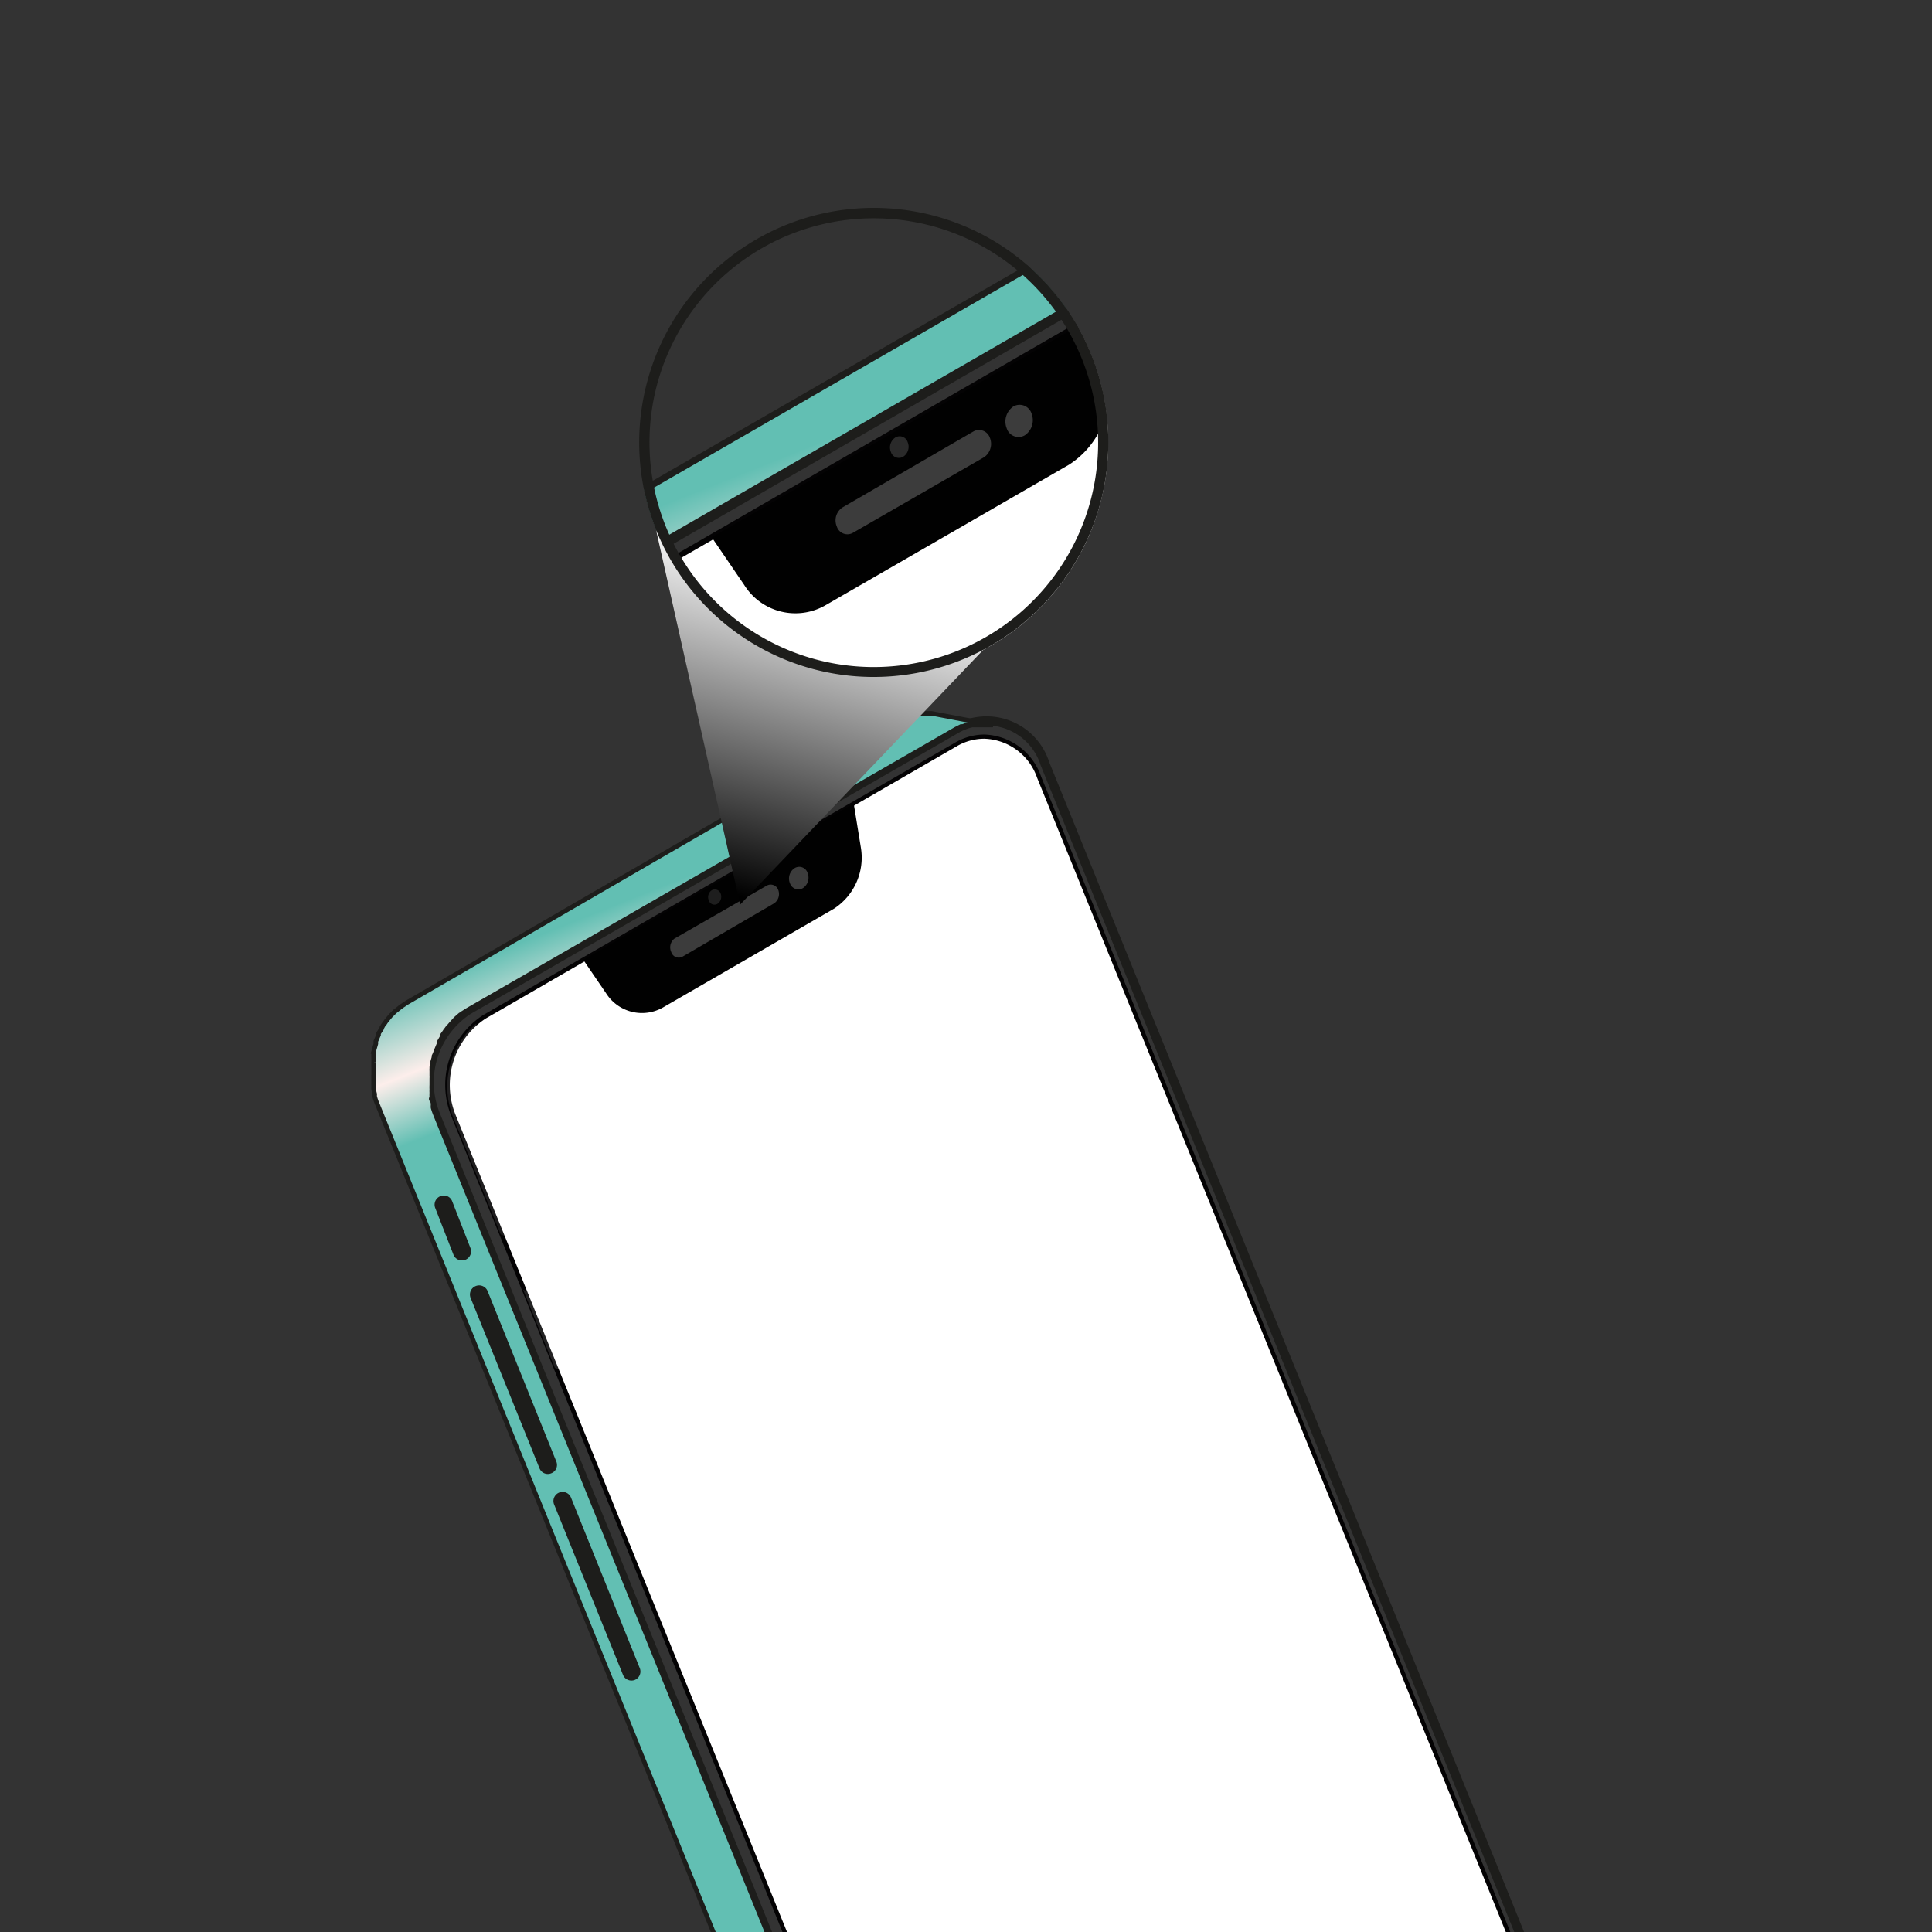 <svg xmlns="http://www.w3.org/2000/svg" xmlns:xlink="http://www.w3.org/1999/xlink" viewBox="0 0 106 106"><rect x="0" y="0" width="106" height="106" fill="#333333" stroke="none"/><defs><style>.cls-1,.cls-15,.cls-3{fill:none;}.cls-17,.cls-2,.cls-9{isolation:isolate;}.cls-15,.cls-16,.cls-3,.cls-5{stroke:#1d1d1b;stroke-miterlimit:10;}.cls-3{stroke-width:0.5px;}.cls-4{fill:#fff;}.cls-5{stroke-width:0.25px;fill:url(#linear-gradient);}.cls-6{fill:#040304;}.cls-7{fill:#010101;}.cls-8{fill:#3c3c3c;}.cls-9{opacity:0.5;}.cls-10{fill:#1d1d1b;}.cls-11{clip-path:url(#clip-path);}.cls-12,.cls-13,.cls-19,.cls-20{opacity:0.15;mix-blend-mode:screen;}.cls-12{fill:url(#Degradado_sin_nombre_1349);}.cls-13{fill:url(#Degradado_sin_nombre_1350);}.cls-14{clip-path:url(#clip-path-2);}.cls-15{stroke-width:0.71px;}.cls-16{stroke-width:0.36px;fill:url(#linear-gradient-2);}.cls-17{opacity:0.7;}.cls-18{clip-path:url(#clip-path-3);}.cls-19{fill:url(#Degradado_sin_nombre_1349-2);}.cls-20{fill:url(#Degradado_sin_nombre_1350-2);}.cls-21{fill:url(#linear-gradient-3);}</style><linearGradient id="linear-gradient" x1="-339.83" y1="1223.06" x2="-339.83" y2="1134.41" gradientTransform="matrix(0.93, -0.37, 0.37, 0.93, -74.41, -1134.08)" gradientUnits="userSpaceOnUse"><stop offset="0" stop-color="#776cab"/><stop offset="0.03" stop-color="#6f8aae"/><stop offset="0.05" stop-color="#69a1b0"/><stop offset="0.08" stop-color="#65b2b2"/><stop offset="0.11" stop-color="#63bcb3"/><stop offset="0.16" stop-color="#62bfb3"/><stop offset="0.51" stop-color="#62bfb3"/><stop offset="0.86" stop-color="#62bfb3"/><stop offset="0.9" stop-color="#fdeeeb"/><stop offset="0.95" stop-color="#62bfb3"/><stop offset="1" stop-color="#62bfb3"/></linearGradient><clipPath id="clip-path"><path id="SVGID" class="cls-1" d="M52.39,40.91a3.25,3.25,0,0,1,4.71,1.83l27.61,68A4.58,4.58,0,0,1,83,116.29L57.19,131.18a3.26,3.26,0,0,1-4.71-1.84l-27.6-68a4.56,4.56,0,0,1,1.73-5.55Z"/></clipPath><linearGradient id="Degradado_sin_nombre_1349" x1="-1093.07" y1="-1368.2" x2="-1042.59" y2="-1376.02" gradientTransform="matrix(1.45, 0, 0, 1, 1600.22, 1444)" gradientUnits="userSpaceOnUse"><stop offset="0" stop-color="#fff"/><stop offset="0.01" stop-color="#fff" stop-opacity="0.97"/><stop offset="0.13" stop-color="#fff" stop-opacity="0.72"/><stop offset="0.24" stop-color="#fff" stop-opacity="0.5"/><stop offset="0.34" stop-color="#fff" stop-opacity="0.32"/><stop offset="0.45" stop-color="#fff" stop-opacity="0.18"/><stop offset="0.54" stop-color="#fff" stop-opacity="0.08"/><stop offset="0.63" stop-color="#fff" stop-opacity="0.02"/><stop offset="0.7" stop-color="#fff" stop-opacity="0"/></linearGradient><linearGradient id="Degradado_sin_nombre_1350" x1="-1090.35" y1="-3303.24" x2="-1039.86" y2="-3311.07" gradientTransform="matrix(1.45, 0, 0, 0.33, 1596.26, 1160.9)" gradientUnits="userSpaceOnUse"><stop offset="0" stop-color="#fff"/><stop offset="0.1" stop-color="#fff" stop-opacity="0.75"/><stop offset="0.2" stop-color="#fff" stop-opacity="0.53"/><stop offset="0.3" stop-color="#fff" stop-opacity="0.34"/><stop offset="0.39" stop-color="#fff" stop-opacity="0.19"/><stop offset="0.48" stop-color="#fff" stop-opacity="0.09"/><stop offset="0.56" stop-color="#fff" stop-opacity="0.02"/><stop offset="0.62" stop-color="#fff" stop-opacity="0"/></linearGradient><clipPath id="clip-path-2"><path id="SVGID-2" data-name="SVGID" class="cls-1" d="M60.37,27.6a12.86,12.86,0,1,1-9.1-15.74A12.87,12.87,0,0,1,60.37,27.6Z"/></clipPath><linearGradient id="linear-gradient-2" x1="-322.03" y1="1239.54" x2="-322.03" y2="1113.11" xlink:href="#linear-gradient"/><clipPath id="clip-path-3"><path id="SVGID-3" data-name="SVGID" class="cls-1" d="M68.14,12.73c2.54-1.47,5.54-.3,6.71,2.61l39.37,97a6.52,6.52,0,0,1-2.48,7.92L75,141.47c-2.53,1.46-5.54.29-6.71-2.62l-39.37-97A6.51,6.51,0,0,1,31.37,34Z"/></clipPath><linearGradient id="Degradado_sin_nombre_1349-2" x1="-1097.9" y1="-1386.14" x2="-1025.9" y2="-1397.31" gradientTransform="matrix(1.45, 0, 0, 1, 1606.96, 1448.68)" xlink:href="#Degradado_sin_nombre_1349"/><linearGradient id="Degradado_sin_nombre_1350-2" x1="-1094.05" y1="-3349.82" x2="-1022.05" y2="-3360.98" gradientTransform="matrix(1.45, 0, 0, 0.33, 1601.43, 1165.91)" xlink:href="#Degradado_sin_nombre_1350"/><linearGradient id="linear-gradient-3" x1="-127.94" y1="161.15" x2="-109.3" y2="161.15" gradientTransform="matrix(-0.26, 0.97, 0.97, 0.26, -143.51, 113.48)" gradientUnits="userSpaceOnUse"><stop offset="0" stop-color="#fff"/><stop offset="1"/></linearGradient></defs><title>webIcons</title><g class="cls-2"><g id="earpiece"><path class="cls-3" d="M52.45,40a3.36,3.36,0,0,1,4.88,1.9l28.13,69.3a4.75,4.75,0,0,1-1.8,5.76L56.91,132.37a3.38,3.38,0,0,1-4.89-1.9L23.9,61.17a4.74,4.74,0,0,1,1.8-5.76Z"/><path class="cls-4" d="M52.39,40.91a3.25,3.25,0,0,1,4.71,1.83l27.61,68A4.58,4.58,0,0,1,83,116.29L57.19,131.18a3.26,3.26,0,0,1-4.71-1.84l-27.6-68a4.56,4.56,0,0,1,1.73-5.55Z"/><path class="cls-5" d="M51.12,39.14l-.13,0h-.35l-.29,0h0l-.25.05-.1,0-.19.06-.11,0-.2.08-.09,0-.28.15L22.34,55l-.3.2-.08.06-.21.17-.08.06-.24.24h0l-.06.07-.18.22-.08.12a.83.83,0,0,0-.11.15l0,0a.41.41,0,0,1-.05.09c0,.08-.09.16-.13.24a.35.35,0,0,0-.05.08s0,0,0,0,0,.05,0,.08l-.15.35,0,.08a.14.14,0,0,1,0,.06l-.12.42s0,0,0,0v0a.13.13,0,0,1,0,.06,2.87,2.87,0,0,0,0,.31s0,.07,0,.1,0,.07,0,.1a.86.86,0,0,0,0,.16.66.66,0,0,0,0,.14c0,.1,0,.2,0,.3v.09h0a1.5,1.5,0,0,0,0,.22,1.09,1.09,0,0,0,0,.18,2.17,2.17,0,0,0,0,.25.9.9,0,0,0,0,.16,2.61,2.61,0,0,0,.06.27.57.57,0,0,0,0,.14,2.7,2.7,0,0,0,.14.4l28.12,69.3a3.57,3.57,0,0,0,2.86,2.34l3.36.39A3.59,3.59,0,0,1,52,130.47L23.9,61.17a3.84,3.84,0,0,1-.14-.4,1,1,0,0,1,0-.14c0-.09,0-.18-.07-.27s0-.11,0-.17a2,2,0,0,1,0-.24,1.09,1.09,0,0,1,0-.18,1.94,1.94,0,0,1,0-.24v-.38a.71.71,0,0,0,0-.14l0-.26a.43.43,0,0,1,0-.11c0-.1,0-.2.05-.31a.07.07,0,0,0,0,0,.24.24,0,0,0,0-.08l.12-.41a.78.78,0,0,0,.05-.14l.15-.36.06-.12,0-.09.14-.24,0-.08.15-.21a.44.44,0,0,1,.08-.11l.18-.22.06-.07L25,55.9l.08-.07a1.93,1.93,0,0,1,.21-.17l.08-.06.3-.19L52.45,40l.28-.14.09,0,.2-.08.11,0,.19,0,.1,0,.24,0h.05l.29,0h.48Z"/><path class="cls-6" d="M54,40.53h0a3.17,3.17,0,0,1,2.9,2.14l27.71,68.24A4.36,4.36,0,0,1,83,116.2L57.08,131.14a2.94,2.94,0,0,1-1.5.42,3.17,3.17,0,0,1-2.9-2.14L25,61.18a4.37,4.37,0,0,1,1.65-5.3L52.5,40.94a3,3,0,0,1,1.5-.41m0-.23a3.22,3.22,0,0,0-1.61.45L26.51,55.69a4.57,4.57,0,0,0-1.74,5.57l27.7,68.24a3.4,3.4,0,0,0,3.11,2.28,3.2,3.2,0,0,0,1.61-.44L83.07,116.4a4.6,4.6,0,0,0,1.75-5.58L57.11,42.58A3.41,3.41,0,0,0,54,40.3Z"/><g class="cls-2"><path class="cls-7" d="M32,52.66l14.84-8.57.39,2.4a3.34,3.34,0,0,1-1.48,3.37l-9.35,5.4a2.33,2.33,0,0,1-3.15-.77Z"/></g><g class="cls-2"><path class="cls-8" d="M43.6,47.63a.48.48,0,0,1,.71.27.69.69,0,0,1-.26.83.49.49,0,0,1-.71-.27A.68.68,0,0,1,43.6,47.63Z"/></g><g class="cls-9"><path class="cls-8" d="M39.06,48.84a.34.34,0,0,1,.48.19.47.47,0,0,1-.18.56.32.32,0,0,1-.47-.19A.45.45,0,0,1,39.06,48.84Z"/></g><path class="cls-8" d="M42.07,48.59a.44.44,0,0,1,.63.24.62.62,0,0,1-.24.74l-5,2.91a.43.43,0,0,1-.63-.24A.61.61,0,0,1,37,51.5Z"/><path class="cls-10" d="M30.25,80.83h0a.49.49,0,0,1-.65-.27l-3.78-9.35a.5.5,0,0,1,.28-.65h0a.5.5,0,0,1,.65.27l3.77,9.35A.49.49,0,0,1,30.25,80.83Z"/><path class="cls-10" d="M25.53,69.12h0a.5.5,0,0,1-.65-.28l-1-2.56a.5.5,0,0,1,.28-.65h0a.49.49,0,0,1,.65.28l1,2.56A.5.5,0,0,1,25.53,69.12Z"/><path class="cls-10" d="M34.83,92.17h0a.5.5,0,0,1-.65-.28L30.4,82.54a.5.5,0,0,1,.28-.65h0a.5.5,0,0,1,.65.28l3.77,9.35A.5.5,0,0,1,34.83,92.17Z"/><g class="cls-11"><rect class="cls-12" x="15.1" y="66.89" width="72.7" height="10.17" transform="translate(30.86 -14.07) rotate(22.1)"/><rect class="cls-13" x="15.25" y="80.19" width="72.7" height="3.32" transform="translate(34.58 -13.4) rotate(22.1)"/></g><g class="cls-14"><path class="cls-15" d="M68.22,11.37c2.64-1.52,5.75-.31,7,2.71l40.11,98.84a6.78,6.78,0,0,1-2.57,8.22l-38.16,22c-2.63,1.52-5.75.3-7-2.71L27.49,41.61a6.76,6.76,0,0,1,2.58-8.21Z"/><path class="cls-4" d="M68.14,12.73c2.54-1.47,5.54-.3,6.71,2.61l39.37,97a6.52,6.52,0,0,1-2.48,7.92L75,141.47c-2.53,1.46-5.54.29-6.71-2.62l-39.37-97A6.51,6.51,0,0,1,31.37,34Z"/><path class="cls-16" d="M66.32,10.2l-.19,0h-.49l-.42,0h-.06a2.14,2.14,0,0,0-.35.06l-.14,0-.28.08-.14,0-.29.11-.13,0-.4.21-38.15,22-.43.28-.12.09-.3.24-.1.09c-.12.11-.24.22-.35.34v0l-.09.1a3.88,3.88,0,0,0-.26.31l-.12.16-.15.22a.56.56,0,0,0-.05.08l-.08.12-.19.34-.06.13,0,.06a1.17,1.17,0,0,1-.05.11l-.21.51s0,.07,0,.11l0,.09a5.72,5.72,0,0,0-.17.59.24.24,0,0,0,0,.08v0s0,.06,0,.09-.05.29-.08.44a.77.77,0,0,1,0,.15.59.59,0,0,1,0,.13,1.93,1.93,0,0,0,0,.24,1.36,1.36,0,0,0,0,.2c0,.14,0,.28,0,.43a.48.48,0,0,1,0,.12v0l0,.31a2.28,2.28,0,0,0,0,.26c0,.12,0,.23.05.35a2,2,0,0,0,0,.24l.09.38c0,.06,0,.13.05.2s.13.38.2.56l40.12,98.85a5.08,5.08,0,0,0,4.08,3.33l4.79.55a5.08,5.08,0,0,1-4.08-3.33L27.49,41.61a5.27,5.27,0,0,1-.19-.56,1.94,1.94,0,0,1-.05-.2c0-.13-.07-.26-.1-.38s0-.16,0-.24,0-.23-.05-.35,0-.17,0-.26,0-.22,0-.33a.48.48,0,0,1,0-.12c0-.15,0-.29,0-.44s0-.13,0-.19l0-.37a.77.77,0,0,0,0-.15c0-.15.05-.3.08-.44a.29.29,0,0,0,0-.09l0-.1c.05-.2.11-.4.17-.59s.05-.13.07-.2.14-.34.22-.51a.89.89,0,0,1,.08-.17l.06-.13.2-.34.07-.12.2-.3.12-.16a3.88,3.88,0,0,1,.26-.31l.09-.1a3.06,3.06,0,0,1,.36-.36l.1-.09.3-.24.12-.09.43-.28,38.15-22,.4-.21.13-.05L69,11l.14-.05.28-.09.14,0a2.14,2.14,0,0,1,.35-.06l.06,0,.42,0h.43l.25,0Z"/><path class="cls-6" d="M70.43,12.18h0a4.52,4.52,0,0,1,4.14,3.06l39.51,97.32a6.22,6.22,0,0,1-2.35,7.55L74.82,141.42a4.26,4.26,0,0,1-2.14.59,4.54,4.54,0,0,1-4.14-3L29,41.63a6.23,6.23,0,0,1,2.36-7.55l36.9-21.31a4.26,4.26,0,0,1,2.14-.59m0-.32a4.63,4.63,0,0,0-2.3.64L31.23,33.8a6.54,6.54,0,0,0-2.49,8l39.51,97.33a4.85,4.85,0,0,0,4.43,3.25,4.56,4.56,0,0,0,2.3-.63l36.91-21.31a6.55,6.55,0,0,0,2.49-8L74.87,15.11a4.86,4.86,0,0,0-4.44-3.25Z"/><g class="cls-2"><path class="cls-7" d="M39.05,29.48,60.22,17.26l.55,3.42a4.75,4.75,0,0,1-2.11,4.81l-13.34,7.7a3.31,3.31,0,0,1-4.49-1.1Z"/></g><g class="cls-2"><path class="cls-8" d="M55.6,22.3a.69.69,0,0,1,1,.4,1,1,0,0,1-.37,1.18.68.68,0,0,1-1-.39A1,1,0,0,1,55.6,22.3Z"/></g><g class="cls-17"><path class="cls-8" d="M49.13,24a.46.46,0,0,1,.67.26.65.65,0,0,1-.25.8.46.46,0,0,1-.67-.26A.65.65,0,0,1,49.13,24Z"/></g><path class="cls-8" d="M53.41,23.67a.63.63,0,0,1,.9.35A.89.89,0,0,1,54,25.08l-7.2,4.15a.61.61,0,0,1-.89-.35.85.85,0,0,1,.33-1.05Z"/><path class="cls-10" d="M36.55,69.66h0a.71.71,0,0,1-.93-.39L30.24,55.94a.71.71,0,0,1,.39-.93h0a.71.71,0,0,1,.93.39L37,68.73A.71.71,0,0,1,36.55,69.66Z"/><path class="cls-10" d="M29.82,53h0a.72.72,0,0,1-.93-.4l-1.47-3.65a.72.72,0,0,1,.39-.93h0a.71.71,0,0,1,.93.4L30.22,52A.71.71,0,0,1,29.82,53Z"/><path class="cls-10" d="M43.09,85.83h0a.71.71,0,0,1-.93-.39L36.77,72.11a.71.71,0,0,1,.4-.93h0a.72.72,0,0,1,.93.39L43.48,84.9A.71.71,0,0,1,43.09,85.83Z"/><g class="cls-18"><rect class="cls-19" x="14.95" y="49.79" width="103.68" height="14.5" transform="translate(26.36 -20.94) rotate(22.1)"/><rect class="cls-20" x="15.16" y="68.75" width="103.68" height="4.73" transform="translate(31.67 -19.98) rotate(22.1)"/></g></g><path class="cls-21" d="M36,29.1l4.61,20.53L54,35.6S42.53,41.13,36,29.1Z"/><path class="cls-10" d="M44.62,36.71a12.87,12.87,0,1,1,15.75-9.1A12.88,12.88,0,0,1,44.62,36.71Zm.14-.53A12.31,12.31,0,1,0,36.05,21.1,12.33,12.33,0,0,0,44.76,36.18Z"/></g></g></svg>